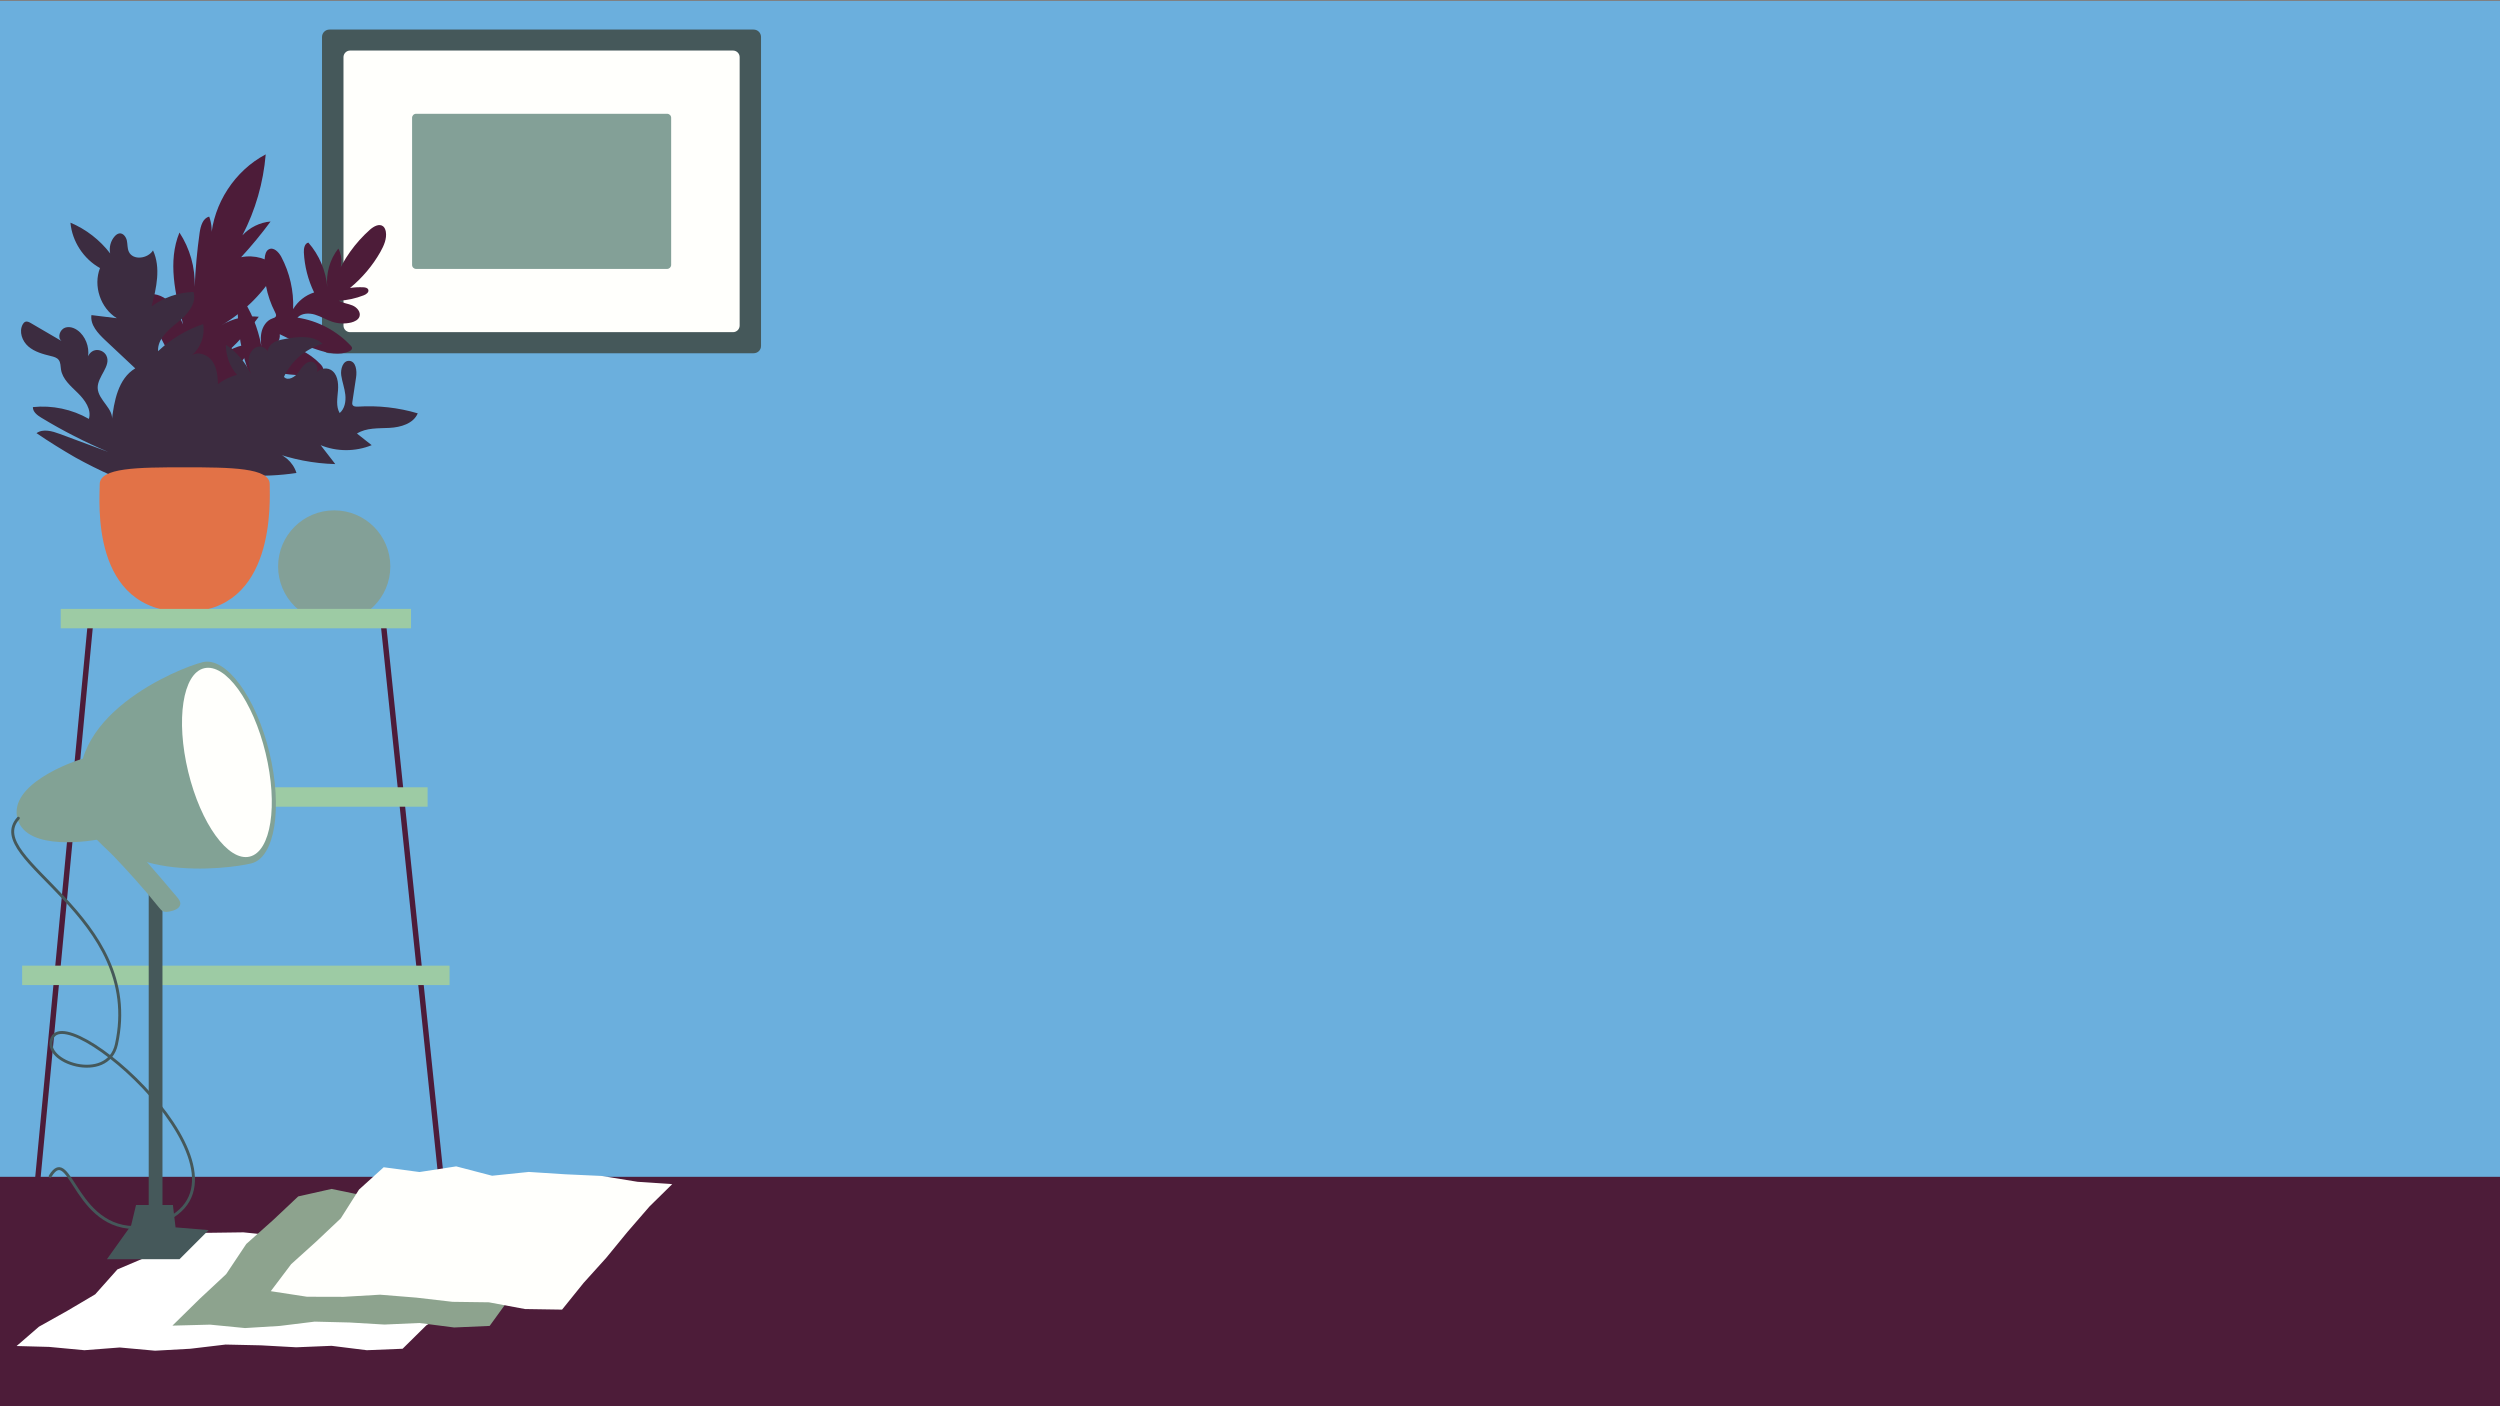 <?xml version="1.0" encoding="utf-8"?>
<!-- Generator: Adobe Illustrator 25.2.0, SVG Export Plug-In . SVG Version: 6.00 Build 0)  -->
<svg version="1.1" id="Layer_2" xmlns="http://www.w3.org/2000/svg" xmlns:xlink="http://www.w3.org/1999/xlink" x="0px" y="0px"
	 viewBox="0 0 2562 1441" style="enable-background:new 0 0 2562 1441;" xml:space="preserve">
<rect x="0" y="0" width="2562" height="1441" fill="#808080" stroke="none"/>
<style type="text/css">
	.st0{fill:#6BAFDD;}
	.st1{fill:#45585A;}
	.st2{fill:#FFFFFC;}
	.st3{fill:#83A097;}
	.st4{fill:#4D1C39;}
	.st5{fill:#3C2C40;}
	.st6{fill:#E27247;}
	.st7{fill:none;stroke:#4D1C39;stroke-width:5.585;stroke-miterlimit:10;}
	.st8{fill:#9DCBA4;}
	.st9{fill:#FFFFFF;}
	.st10{fill:#8DA38E;}
	.st11{fill:#82A295;}
	.st12{fill:none;stroke:#45585A;stroke-width:3;stroke-linecap:round;stroke-linejoin:round;stroke-miterlimit:10;}
</style>
<rect y="1" class="st0" width="2562" height="1441"/>
<g>
	<path class="st1" d="M772.4,362H337.6c-4.2,0-7.6-3.4-7.6-7.6V37.9c0-4.2,3.4-7.6,7.6-7.6h434.7c4.2,0,7.6,3.4,7.6,7.6v316.5
		C780,358.6,776.6,362,772.4,362z"/>
	<path class="st2" d="M751.2,340.4H358.8c-3.7,0-6.8-3-6.8-6.8v-275c0-3.7,3-6.8,6.8-6.8h392.4c3.7,0,6.8,3,6.8,6.8v275
		C758,337.4,754.9,340.4,751.2,340.4z"/>
	<path class="st3" d="M683.6,275.6H426.4c-2.2,0-4.1-1.8-4.1-4.1V120.7c0-2.2,1.8-4.1,4.1-4.1h257.3c2.2,0,4.1,1.8,4.1,4.1v150.9
		C687.7,273.8,685.9,275.6,683.6,275.6z"/>
</g>
<rect x="0" y="1206" class="st4" width="2562" height="235"/>
<g>
	<path class="st4" d="M147.9,302.8c8.5-3.7,18.7-0.1,25.4,6.3s10.6,15,14.4,23.5c-8.1-31-16-64.7-3.8-94.3
		c10.7,16.3,16.3,36,15.6,55.5c0.8-18.5,2.5-37,5.1-55.4c1-6.7,3.2-14.8,9.8-16.4c2.6,7.1,3.2,14.9,1.8,22.4
		c2.4-35.7,24.4-69.5,56.1-86.2c-2.4,28.9-10.5,57.2-23.9,83c7.4-8.1,18-13.3,28.9-14.2c-9.4,12.7-19.5,25-30.2,36.6
		c13.4-2.8,28.1,1.4,38,10.8c-13.8,24.4-34.2,45-58.4,59.1c11.3-7.1,25.1-10.3,38.5-8.9c-9.1,12.6-19.4,24.2-30.7,34.8
		c6.1-3.5,12.9-5.7,19.9-6.5c2.4,4.4-0.8,9.7-3.8,13.7c-8.8,11.4-17.6,22.9-26.4,34.3c-1.9,2.4-3.8,6-6.4,7.6
		c-3,1.8-5.7-0.1-8.4-1.6c-5-2.8-10.3-5.5-14.8-9.1c-5.9-4.7-8.5-10.9-11.6-17.6c-5.3-11.5-12.4-22.1-17.9-33.5
		c-3.5-7.1-6.6-14.4-9.5-21.8C154.8,322.9,147.2,303.1,147.9,302.8z"/>
	<path class="st4" d="M213.8,335.2c15.5,11.9,29.1,26.5,39.9,42.8c-8.2-23.4-11.5-48.6-9.4-73.4c2.6-0.4,4.6,2,6,4.2
		c9.8,15.8,16.1,33.8,18.5,52.2c-1.1-6.5-2.2-13.2-1-19.7c1.2-6.5,5.2-12.9,11.5-15c1.2-0.4,2.6-0.8,3.3-1.9c0.8-1.3,0-3-0.7-4.4
		c-8.8-17-12.5-36.5-10.6-55.6c0.3-3.4,1.2-7.3,4.2-8.9c4.9-2.6,10.1,2.8,12.7,7.6c8.7,16.4,13,35.1,12.2,53.7
		c4.8-8.1,12.6-14.3,21.5-17.1c-6.2-12.8-9.8-26.8-10.5-41c-0.2-4,0.7-9.2,4.6-10.1c11.1,12.6,18,28.9,19.4,45.6
		c-1.5-13.9,2.6-28.4,11.3-39.5c5.1,9.3,4,21.6-2.6,29.8c7.8-18.7,19.9-35.7,35.1-49.2c3.8-3.3,9.4-6.5,13.4-3.4
		c1.6,1.3,2.4,3.4,2.8,5.5c1.2,7.2-2,14.4-5.6,20.8c-8,14.1-18.6,26.6-31.1,36.9c4.5-0.7,9-0.9,13.6-0.7c2,0.1,4.3,0.5,5.1,2.4
		c1,2.6-2,4.8-4.6,5.8c-8.2,3.2-16.8,5.1-25.6,5.6c4.3,2.5,9.5,2.9,14,4.8c4.6,1.9,8.8,6.7,7.2,11.4c-1.2,3.4-5,5.2-8.5,6.1
		c-6.4,1.5-13.2,1.3-19.5-0.8c-6.1-2-11.6-5.5-17.7-7.3c-6.1-1.8-13.6-1.6-17.9,3.1c20.7,3.1,40.3,13.4,54.6,28.7
		c0.7,0.7,1.4,1.6,1.4,2.6c0,1.5-1.5,2.5-2.8,3.2c-10.1,4.5-21.9,1.9-32.4-1.5c-13.4-4.3-26.4-9.6-38.9-16c0.4,3.4-0.6,6.9-2.8,9.4
		c16.7,1.5,32.8,9.1,44.4,21.2c1.6,1.7,3.3,3.8,2.9,6.1c-0.5,3.5-4.9,4.7-8.4,4.9c-17.5,1.4-35.2-0.5-52-5.7
		c3.9-1.2,8.2-2.4,12.1-1.2c4,1.2,7.2,5.8,5.3,9.4c-1.7,3.4-6.2,4-9.9,4.6c-8.3,1.4-16.1,5.3-22.3,10.8c-2.6,2.3-4.9,5.6-8.8,5.4
		c-3.6-0.2-5.5-3.2-6.7-6.2c-5.7-14.9-16-27.3-22.3-41.9C214.4,352,212.4,343.6,213.8,335.2z"/>
	<path class="st5" d="M37.4,443.9c6.8-4.8,16.1-2.1,23.9,0.8c16.5,6.1,33,12.2,49.5,18.4c-23.6-10-46.5-21.7-68.4-35
		c-4.2-2.5-8.8-6-8.7-10.9c19.8-2.1,40.1,2.2,57.4,12.1c2.9-9.7-4.1-19.4-11.3-26.5c-7.2-7.1-15.8-14.2-17.3-24.2
		c-0.5-3.4-0.3-7.1-2.4-9.8c-1.8-2.4-5-3.2-7.9-3.9c-8.2-2-16.7-4.3-23.1-9.8s-9.9-15.3-5.8-22.7c0.6-1.1,1.4-2.1,2.6-2.6
		c1.9-0.8,4,0.3,5.7,1.3c10.5,6.1,21,12.3,31.5,18.4c-4.6-3.5-1.8-11.8,3.6-13.7c5.5-1.9,11.5,1,15.6,5.1c7.1,7.2,10,18.3,7.2,28
		c0-4.6,3.5-9,7.9-10s9.5,1.3,11.6,5.5c5.3,10.6-9.2,21.3-8.9,33.2c0.4,12.7,17.5,21.7,14.4,34.1c2.3-20.4,6.5-43.7,24.1-54.2
		c-10.3-9.6-20.5-19.3-30.8-28.9c-7.4-7-15.5-15.6-14.1-25.7c8.7,1.1,17.3,2.1,26,3.2c-16.7-10.3-24.4-33.2-17.2-51.4
		c-16.8-9.3-28.6-27.3-30.3-46.5c16,6.7,30.1,17.7,40.7,31.5c-1.3-6.2,0.5-12.9,4.7-17.6c1.3-1.4,2.9-2.7,4.8-2.9
		c3.8-0.5,6.8,3.6,7.6,7.3s0.4,7.8,2,11.4c4.2,9.2,19.4,7.3,24.8-1.3c8.2,17.7,3.5,38.4-1.4,57.3c12.4-9.1,27.6-14.3,42.9-14.7
		c3.7,11.9-6.5,23.3-16.2,31.1c-9.7,7.8-20.9,17.2-20.1,29.6c13.1-12.4,29-22,46.2-27.8c2.1,11.7-2.5,24.3-11.6,32
		c6.8-4.4,16.5-0.5,21.1,6.2s5.4,15.2,5.7,23.3c5.8-4.4,12.4-7.6,19.5-9.5c-7.4-8.4-11.5-19.6-11.4-30.8c11,7.5,19.9,17.8,25.6,29.8
		c-1.4-5.2-2.9-10.6-2.1-15.9c0.7-5.3,4.2-10.7,9.4-11.9c5.2-1.2,11.5,3.5,10.4,8.8c-1.8-4.4,0.7-9.5,4.5-12.3
		c3.8-2.8,8.6-3.7,13.3-4.5c13.1-2.4,28.4-4.1,38,5.1c-17.2,4.9-32.1,17.5-39.6,33.8c3.9,4.6,11.4,0.3,14.9-4.7
		c3.4-4.9,7.3-11.3,13.3-10.8c5.8,0.5,8.3,9.4,3.8,13c2.9-5.4,10.4-7.7,15.8-4.8c7,3.8,8.2,13.2,7.6,21.1s-2.3,16.5,1.7,23.3
		c5.2-4.4,6.5-11.9,5.8-18.7c-0.7-6.7-3.2-13.2-4.2-19.9c-0.9-6.4,1.7-15.3,8.2-14.9c6.9,0.4,8.1,10.1,7,17
		c-1.3,8.4-2.5,16.7-3.8,25.1c-0.1,0.9-0.3,1.9,0.1,2.8c0.8,2,3.5,2.1,5.7,2c20.6-1.3,41.4,1,61.2,6.9
		c-4.4,10.5-17.4,14.3-28.9,14.9s-23.7-0.3-33.4,5.8c5,4,10.1,7.9,15.1,11.9c-16.6,6.8-35.8,6.8-52.3,0c5,6.5,10,13,15,19.4
		c-22.3-0.6-44.4-4.9-65.3-12.7c11.7,1.6,22.1,10.5,25.5,21.8c-17.3,2.6-34.8,3.4-52.2,2.4c2.6,4.2-4.3,7.8-9.3,8
		c-29.7,1.3-59.4,0.6-89-2.1c-3.8-0.4-7.6-0.7-11.5-1.2c-3.1-0.3-7.3-1.7-10.4-1c-3,0.6-4.3,2-7.5,0.7c-3.3-1.2-6.4-2.7-9.6-4.2
		c-12.6-5.6-25-11.8-37.1-18.5C63.7,461,50.3,452.7,37.4,443.9z"/>
	<path class="st6" d="M189,478.9c48.1,0,87.4,0.5,87.4,17.3c0,16.9,6.7,130.9-87.1,130.9c-97.2,0-87.1-114-87.1-130.9
		S141,478.9,189,478.9z"/>
</g>
<circle class="st3" cx="342.5" cy="580.5" r="57.5"/>
<g>
	<polygon class="st7" points="93.2,633.6 32.3,1275.8 459.5,1279 392.3,633.6 	"/>
	<rect x="62.2" y="624" class="st8" width="359" height="19.9"/>
	<rect x="45.2" y="806.8" class="st8" width="393" height="19.9"/>
	<rect x="22.7" y="989.6" class="st8" width="438" height="19.9"/>
</g>
<polygon class="st9" points="412.6,1382.2 375.9,1383.7 339.8,1379.2 303.6,1380.7 267.4,1378.7 231.2,1377.9 195,1382.2 
	158.9,1384.2 122.7,1380.9 86.5,1383.7 50.3,1380.3 17,1379.4 39.9,1359.6 69,1343.3 97.6,1326.4 120.3,1300.9 151.6,1287.6 
	176.2,1263.3 213.2,1263.4 249.4,1262.9 285.5,1266.6 321.7,1267.9 357.9,1268.6 394.1,1268 430.3,1266.4 466.4,1266.4 
	502.6,1269.8 538.8,1268.9 578.4,1264.4 549.6,1287.6 520,1303.2 491,1319.8 464.7,1340.1 436.8,1358.3 "/>
<polygon class="st10" points="501.8,1358.8 465.4,1360.4 429.7,1355.8 394,1357.4 358.3,1355.3 322.5,1354.4 286.8,1358.8 
	251.1,1361 215.3,1357.5 176.7,1358.5 204.9,1330.8 231.8,1305.7 252.4,1274.8 279.9,1250.3 305.6,1226.1 339.8,1218.4 
	375.5,1225.8 411.2,1219.7 447,1219.9 482.7,1219.5 518.4,1223.3 554.2,1224.6 589.9,1225.4 623.8,1223.4 600.4,1249.3 
	575.5,1276.2 548.1,1300.8 523.8,1328.4 "/>
<polygon class="st2" points="576,1342.1 538,1341.5 501,1334.6 463.7,1334.1 426.6,1329.8 389.5,1326.8 352,1329 314.6,1328.9 
	277.5,1323.2 298.4,1295.5 324.1,1272.3 349.2,1248.6 367.9,1219.1 393.2,1196.2 429.9,1201.1 467.5,1195.3 504.3,1204.9 
	541.9,1201 579.1,1203.4 616.4,1205.1 653.4,1211.1 688.9,1213.5 665.6,1236.4 643,1262.5 621.2,1289.1 598.1,1314.7 "/>
<g>
	<path class="st11" d="M84.8,823.8c23.2,83.5,148.9,66.8,172.8,61c24-5.8,32.3-56.7,18.5-113.6c-13.8-56.9-44.4-98.4-68.4-92.6
		S59.9,734.4,84.8,823.8z"/>
	
		<ellipse transform="matrix(0.972 -0.235 0.235 0.972 -177.161 76.577)" class="st2" cx="232.6" cy="781.3" rx="40.8" ry="99.3"/>
	<path class="st11" d="M18.1,839.6c9.6,33.1,75.7,22.6,88.4,19.5s18.5-23.9,13.1-46.6c-5.5-22.7-20.2-38.5-32.9-35.5
		C73.9,780.2,7.8,804.2,18.1,839.6z"/>
	<polygon class="st1" points="109.6,1290.4 184,1290.4 213.8,1260.6 179.9,1257.8 177.2,1234.9 166.5,1234.9 166.5,904.3 
		152.4,904.3 152.4,1234.9 139.4,1234.9 134.4,1255.7 	"/>
	<path class="st11" d="M163.1,930.2c1.2,1.5,2.5,3,4.2,3.8c2,0.8,4.3,0.5,6.4,0.1c4.9-0.9,11-3.1,11.1-8.1c0-2.5-1.7-4.7-3.4-6.7
		c-22.4-26.5-44.9-53-69.5-77.4c-5.1-5.1-15.1-12.9-21.7-5.3c-4.6,5.3,0.1,13.6,3.7,18c6.7,8.1,15.1,15.1,22.5,22.7
		c7.7,8,15.2,16.2,22.6,24.5C147.3,911,155.3,920.5,163.1,930.2z"/>
	<path class="st12" d="M18.8,838.5c-38.6,42.6,129.7,99,100.5,231.8c-8.9,40.5-77.5,18.4-65.8-6.7c19-41,240,159,96.8,193.5
		c-73.8,11.5-77.2-87.4-98.9-51.7"/>
</g>
</svg>
